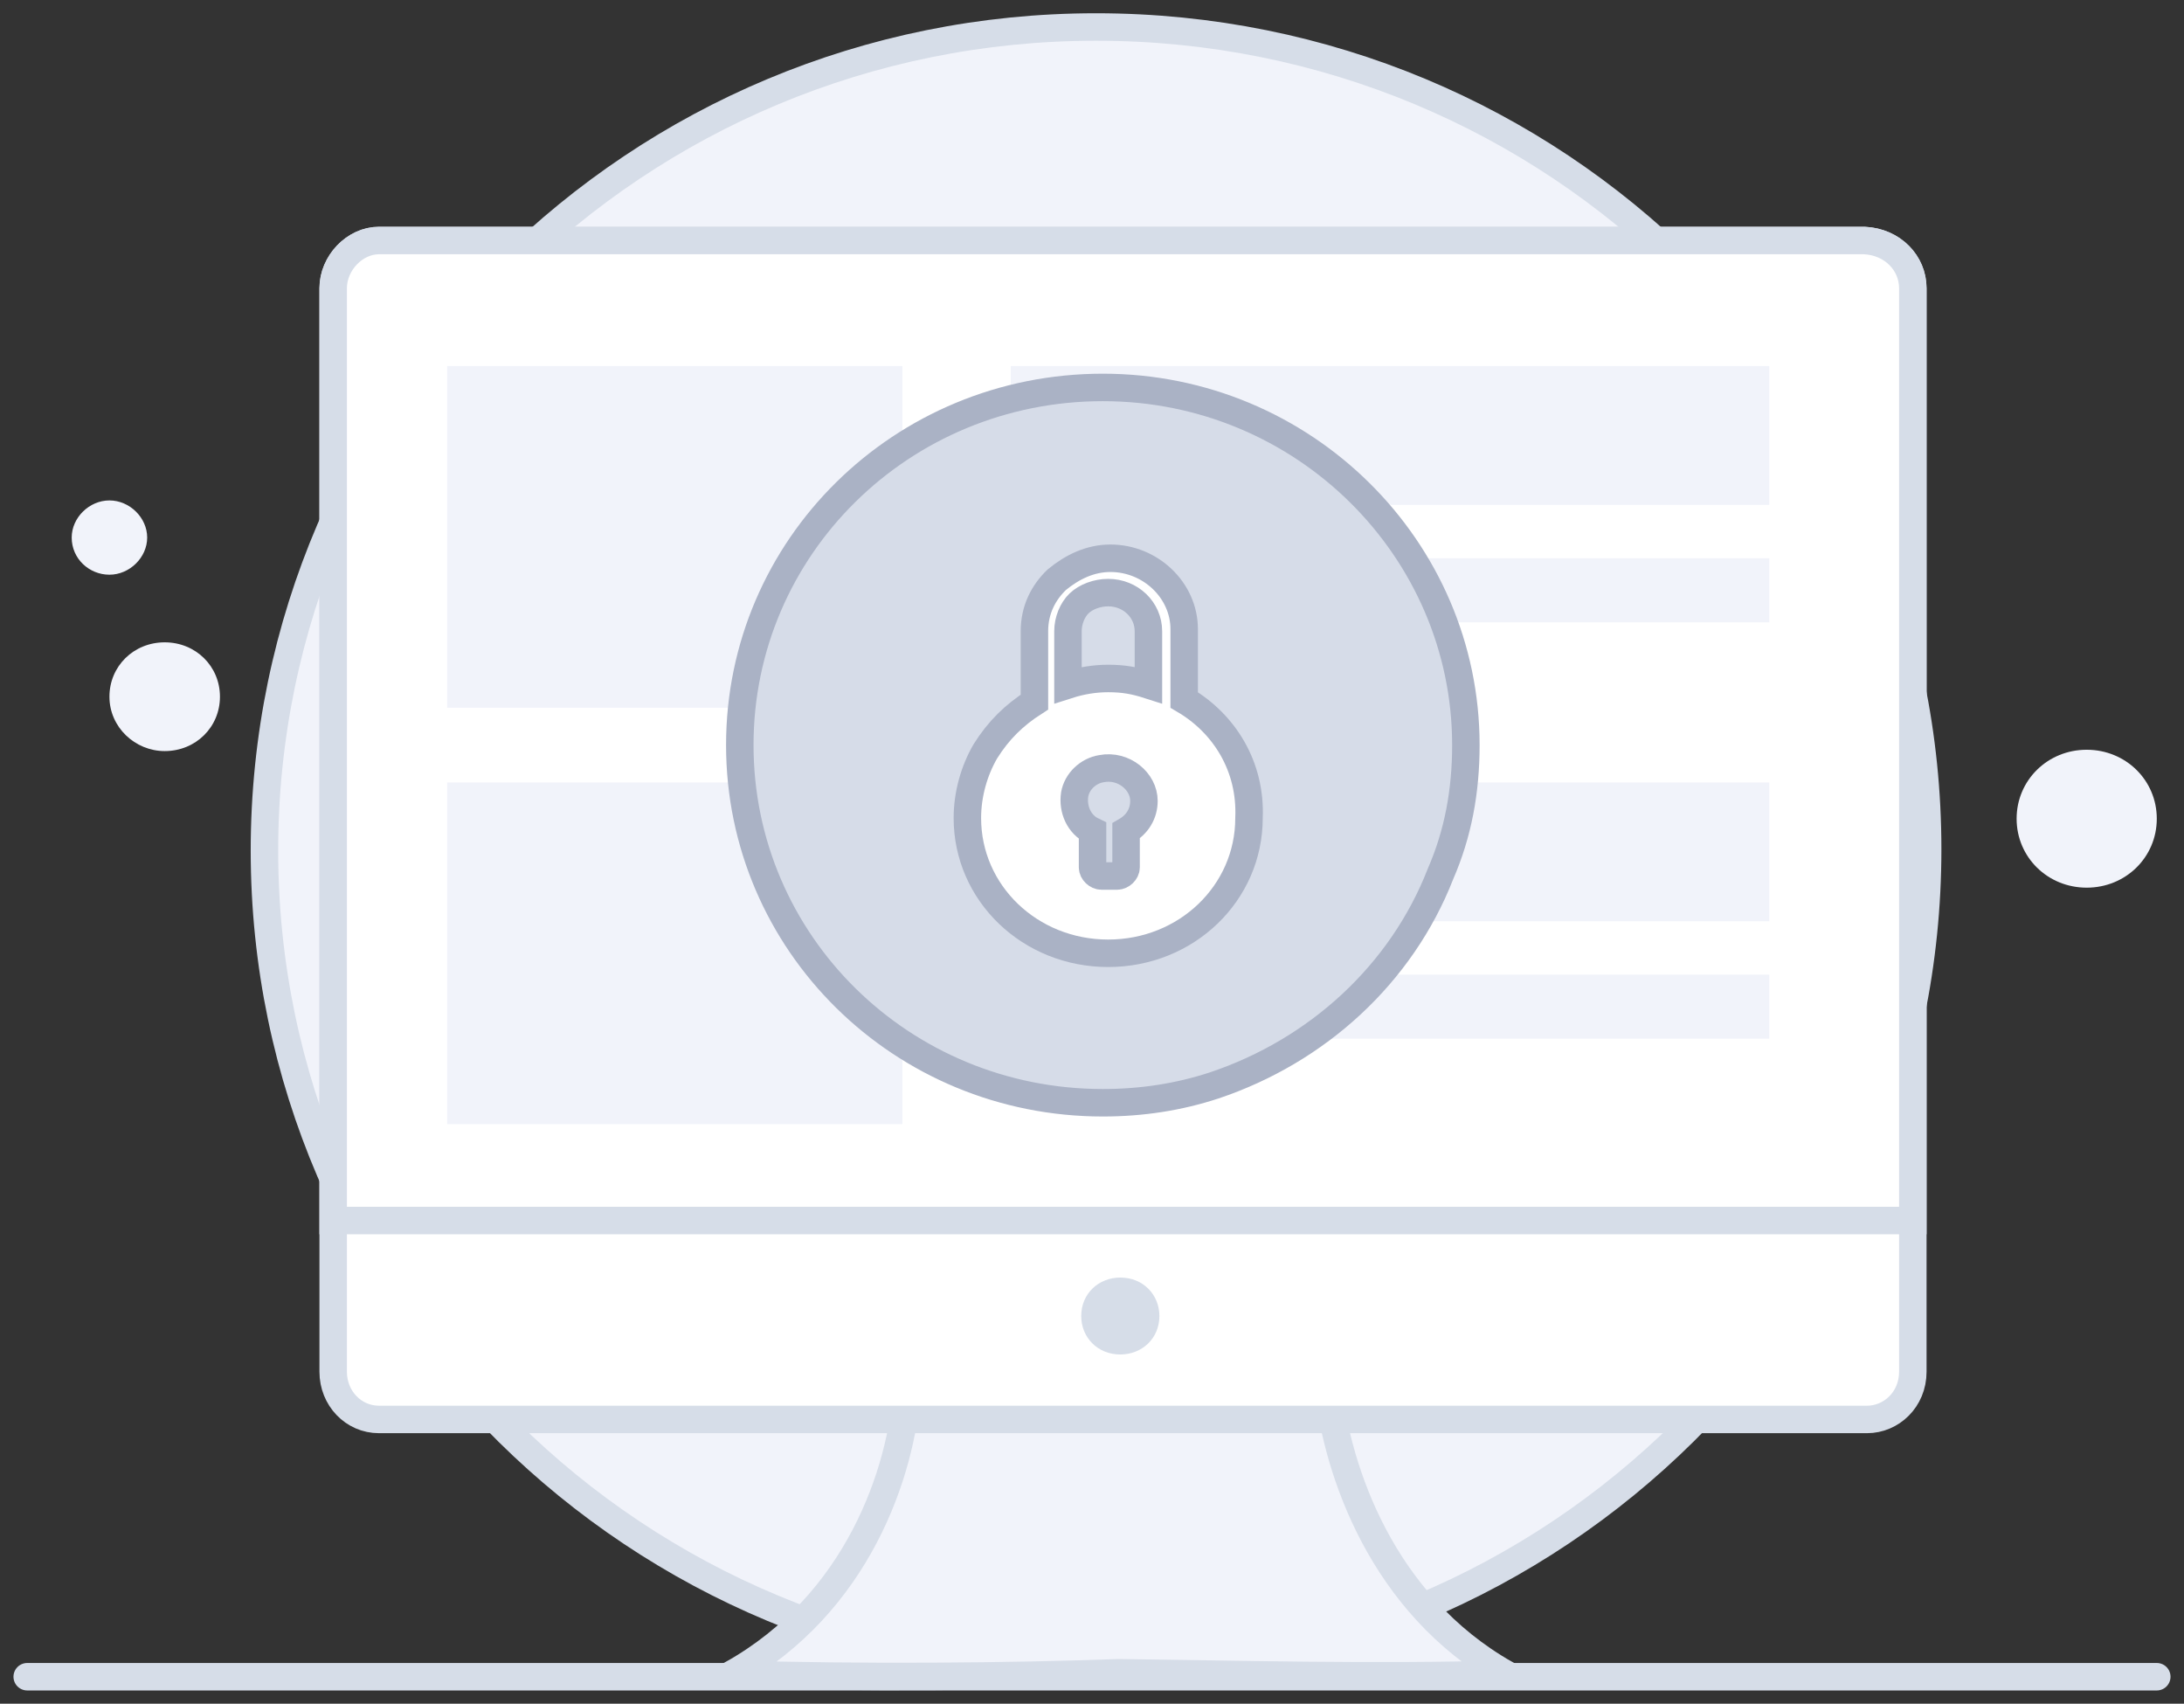 <svg width="159" height="124" viewBox="0 0 159 124" fill="none" xmlns="http://www.w3.org/2000/svg">
<rect x="0" y="0" width="159" height="124" fill="#333333" stroke="none"/>
<path d="M79.795 121.745C113.255 121.745 140.338 94.913 140.338 61.807C140.338 28.701 113.255 1.965 79.795 1.965C46.432 1.965 19.252 28.797 19.252 61.904C19.252 95.01 46.432 121.745 79.795 121.745Z" fill="#F1F3FA" stroke="#D6DDE8" stroke-width="2" stroke-miterlimit="10"/>
<path d="M109.625 121.842C100.401 122.131 89.313 121.842 81.463 121.745C73.711 122.035 62.525 122.131 53.301 121.842C62.426 116.726 65.665 107.171 66.057 100.897H96.672C97.359 107.074 100.597 116.726 109.625 121.842Z" fill="#F1F3FA" stroke="#D6DDE8" stroke-width="2" stroke-miterlimit="10"/>
<path d="M139.258 20.979V99.835C139.258 101.862 137.688 103.31 135.922 103.31H27.592C25.728 103.31 24.256 101.766 24.256 99.835V20.979C24.256 19.146 25.826 17.505 27.592 17.505H135.726C137.786 17.601 139.258 19.146 139.258 20.979Z" fill="white" stroke="#D6DDE8" stroke-width="2" stroke-miterlimit="10"/>
<path d="M139.258 20.979V88.832H24.256V20.979C24.256 19.146 25.826 17.505 27.592 17.505H135.726C137.786 17.601 139.258 19.146 139.258 20.979Z" fill="white" stroke="#D6DDE8" stroke-width="2" stroke-miterlimit="10"/>
<rect x="32.558" y="26.643" width="33.136" height="24.866" fill="#F1F3FA"/>
<rect x="73.583" y="26.643" width="55.226" height="10.102" fill="#F1F3FA"/>
<rect x="73.583" y="56.949" width="55.226" height="10.102" fill="#F1F3FA"/>
<rect x="73.583" y="40.631" width="55.226" height="4.662" fill="#F1F3FA"/>
<rect x="73.583" y="70.936" width="55.226" height="4.662" fill="#F1F3FA"/>
<rect x="32.558" y="56.949" width="33.136" height="24.866" fill="#F1F3FA"/>
<path d="M81.561 98.581C83.131 98.581 84.407 97.422 84.407 95.782C84.407 94.237 83.229 92.983 81.561 92.983C79.991 92.983 78.715 94.141 78.715 95.782C78.715 97.326 79.893 98.581 81.561 98.581Z" fill="#D6DDE8"/>
<path d="M1.981 122.035H157.019" stroke="#D6DDE8" stroke-width="2" stroke-miterlimit="10" stroke-linecap="round" stroke-linejoin="round"/>
<path d="M11.99 54.665C14.247 54.665 16.013 52.927 16.013 50.707C16.013 48.487 14.247 46.75 11.99 46.75C9.733 46.75 7.967 48.487 7.967 50.707C7.967 52.927 9.831 54.665 11.99 54.665Z" fill="#F1F3FA"/>
<path d="M7.967 41.828C9.439 41.828 10.715 40.573 10.715 39.125C10.715 37.677 9.439 36.422 7.967 36.422C6.495 36.422 5.22 37.677 5.22 39.125C5.22 40.669 6.495 41.828 7.967 41.828Z" fill="#F1F3FA"/>
<path d="M151.916 64.606C154.762 64.606 157.019 62.386 157.019 59.587C157.019 56.788 154.762 54.568 151.916 54.568C149.071 54.568 146.814 56.788 146.814 59.587C146.814 62.386 149.071 64.606 151.916 64.606Z" fill="#F1F3FA"/>
<path d="M106.719 54.229C106.719 57.588 106.15 60.667 104.871 63.606C102.03 70.884 95.919 76.482 88.388 79.002C85.831 79.841 83.131 80.261 80.289 80.261C65.653 80.261 53.859 68.645 53.859 54.229C53.859 39.814 65.653 28.198 80.289 28.198C94.925 28.198 106.719 39.954 106.719 54.229Z" fill="#D6DCE8" stroke="#AAB2C5" stroke-width="2" stroke-miterlimit="10"/>
<path d="M86.211 50.944V45.787C86.211 42.974 83.77 40.631 80.841 40.631C79.377 40.631 78.075 41.256 76.936 42.193C75.96 43.131 75.309 44.381 75.309 45.943V51.1C73.844 52.038 72.705 53.131 71.729 54.694C70.915 56.1 70.427 57.819 70.427 59.538C70.427 65.007 74.984 69.382 80.679 69.382C86.374 69.382 90.93 65.007 90.93 59.538C91.093 55.788 89.14 52.663 86.211 50.944ZM81.981 60.475V63.132C81.981 63.444 81.655 63.757 81.33 63.757H80.191C79.865 63.757 79.54 63.444 79.54 63.132V61.413V60.475C78.563 60.007 78.075 58.913 78.238 57.819C78.401 56.882 79.214 56.1 80.191 55.944C81.818 55.632 83.282 56.882 83.282 58.288C83.282 59.225 82.794 60.007 81.981 60.475ZM83.608 49.85C82.632 49.537 81.818 49.381 80.679 49.381C79.703 49.381 78.726 49.537 77.75 49.85V45.943C77.75 45.162 78.075 44.381 78.563 43.912C79.052 43.443 79.865 43.131 80.679 43.131C82.306 43.131 83.608 44.381 83.608 45.943V49.85Z" fill="white" stroke="#AAB2C5" stroke-width="2" stroke-miterlimit="10"/>
</svg>
